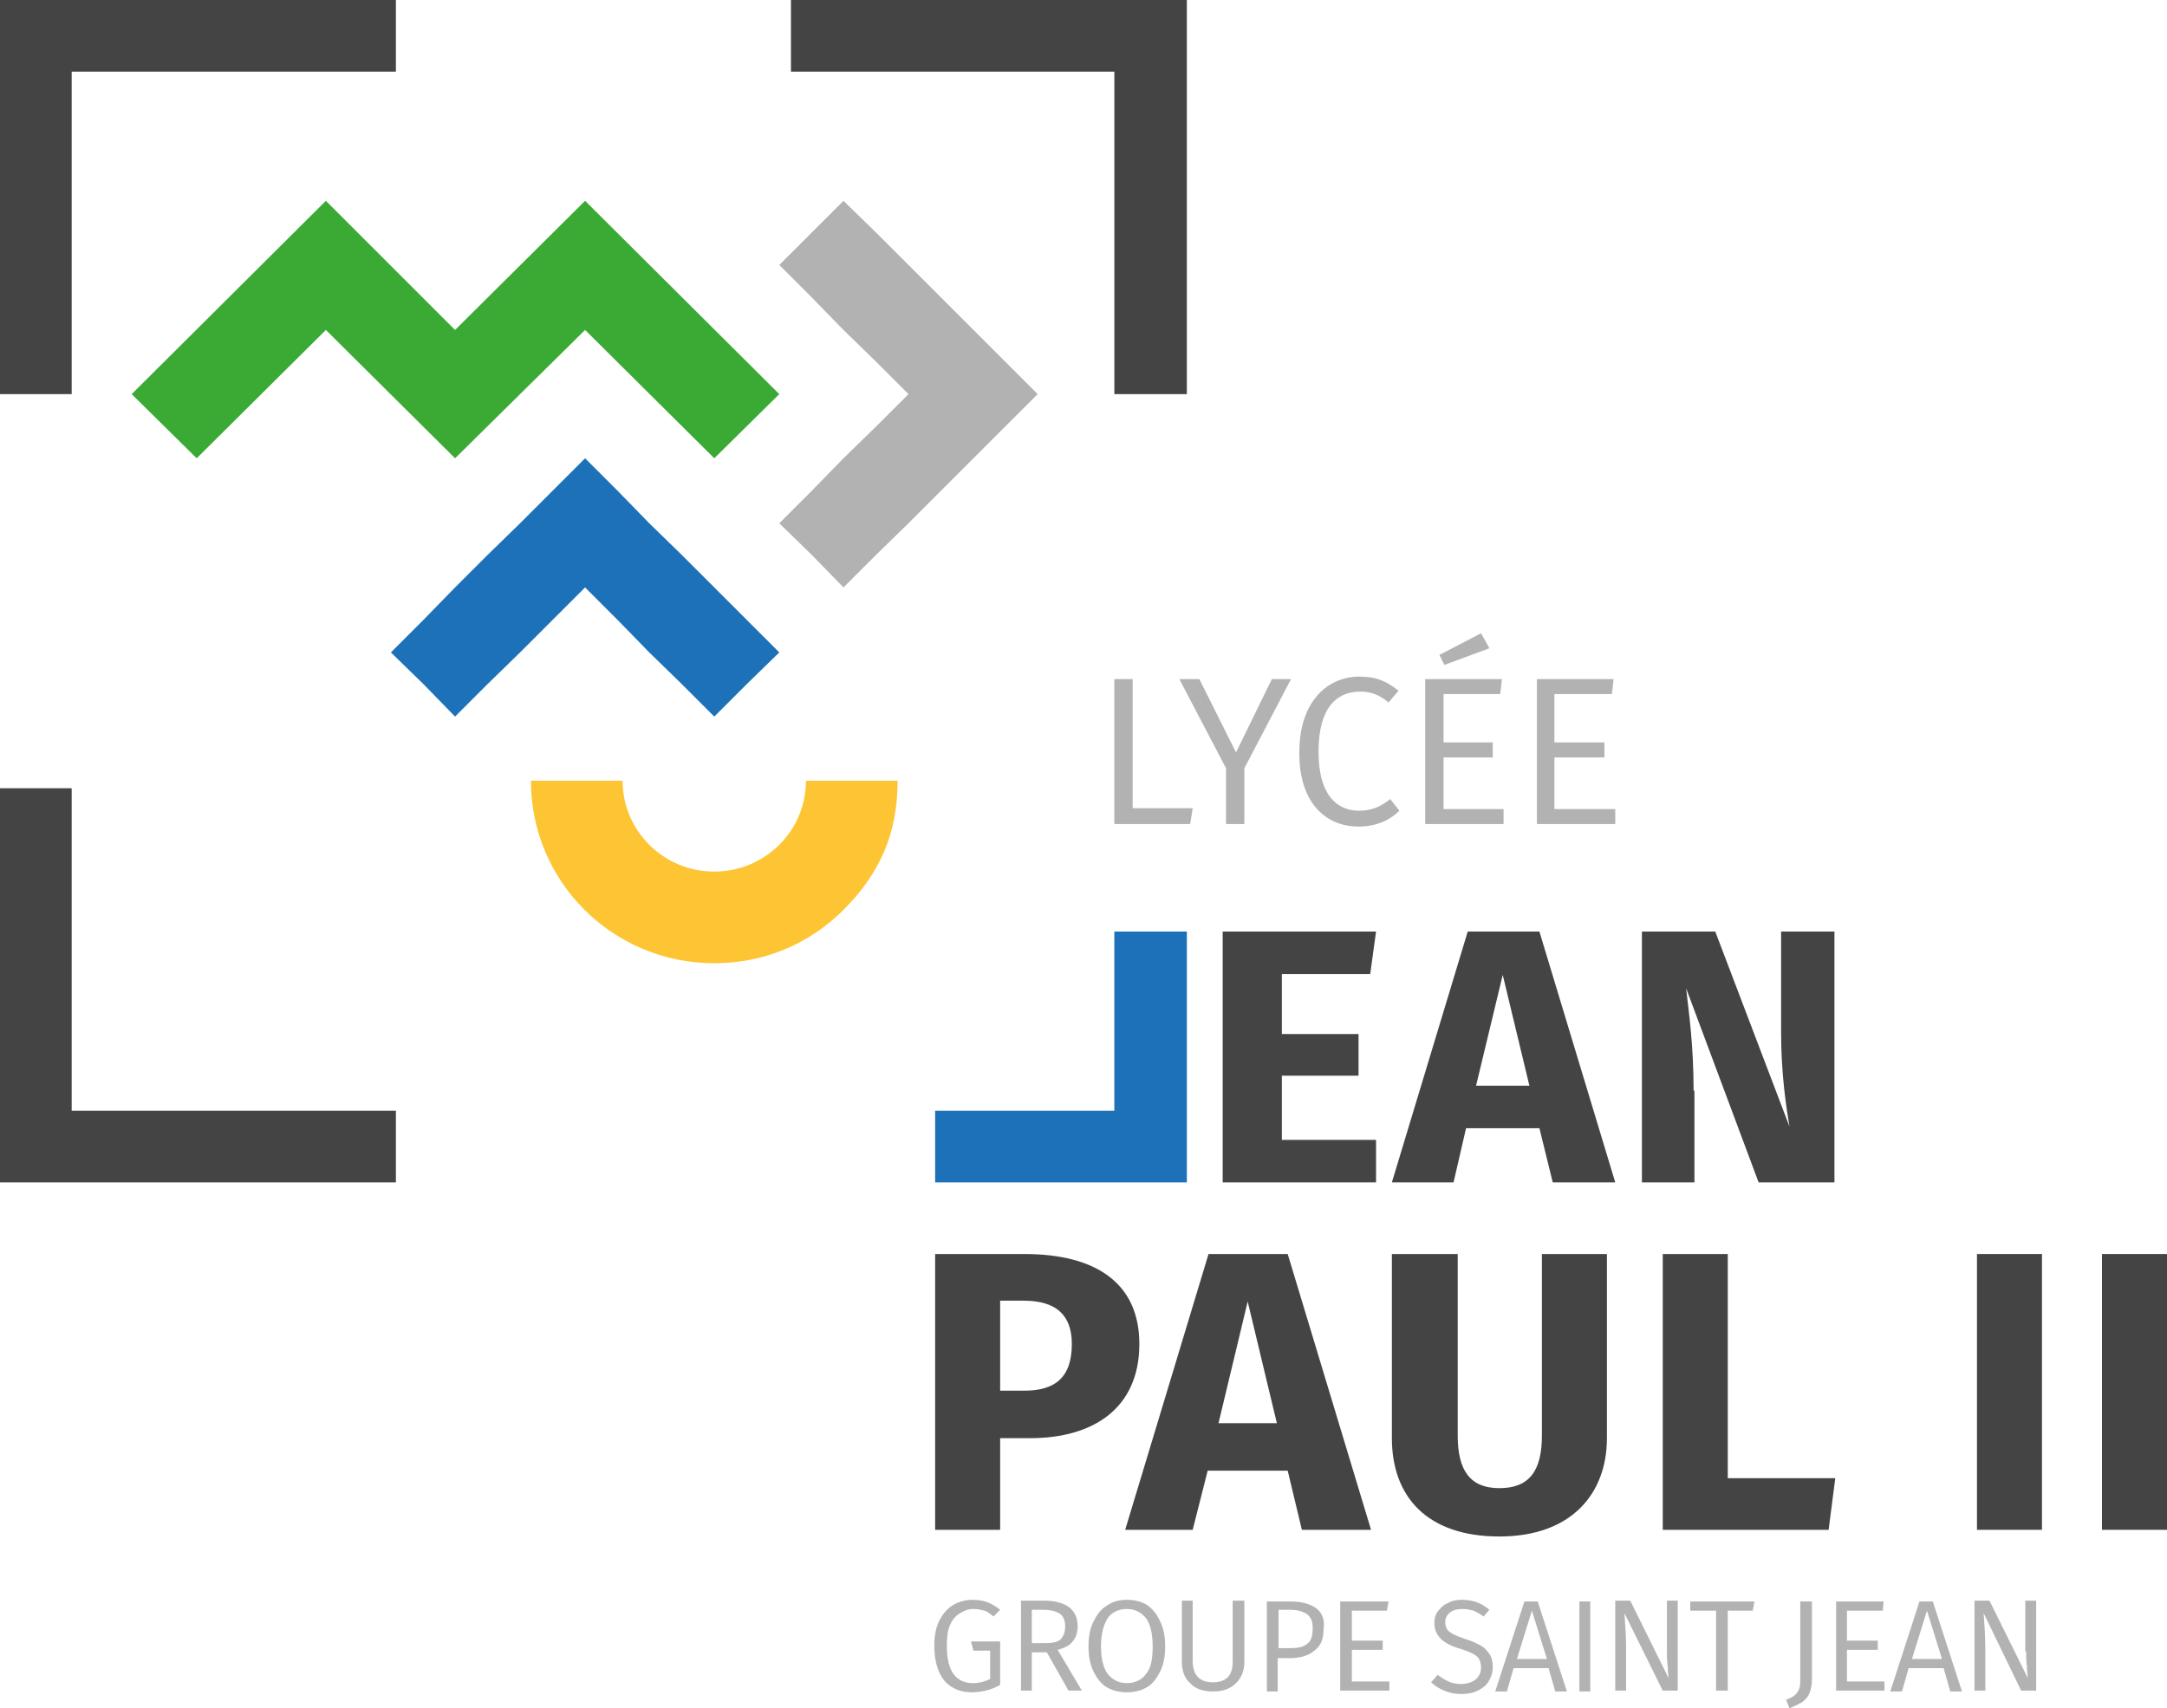 <?xml version="1.0" encoding="utf-8"?>
<!-- Generator: Adobe Illustrator 22.0.1, SVG Export Plug-In . SVG Version: 6.00 Build 0)  -->
<svg version="1.1" id="Calque_1" xmlns="http://www.w3.org/2000/svg" xmlns:xlink="http://www.w3.org/1999/xlink" x="0px" y="0px"
	 viewBox="0 0 260 205" style="enable-background:new 0 0 260 205;" xml:space="preserve">
<style type="text/css">
	.st0{fill:#1D71B8;}
	.st1{fill:#454444;}
	.st2{fill:#B2B2B2;}
	.st3{fill:#3AAA35;}
	.st4{fill:#FDC533;}
</style>
<g>
	<polygon class="st0" points="125.1,133.3 120.8,133.3 116.5,133.3 112.2,133.3 112.2,137.6 112.2,141.9 116.5,141.9 120.8,141.9 
		125.1,141.9 129.4,141.9 133.7,141.9 138.1,141.9 142.4,141.9 142.4,137.6 142.4,133.3 142.4,129 142.4,124.7 142.4,120.4 
		142.4,116.1 142.4,111.8 138.1,111.8 133.7,111.8 133.7,116.1 133.7,120.4 133.7,124.7 133.7,129 133.7,133.3 129.4,133.3 	"/>
	<polygon class="st1" points="103.5,8.6 107.9,8.6 112.2,8.6 116.5,8.6 120.8,8.6 125.1,8.6 129.4,8.6 133.7,8.6 133.7,12.9 
		133.7,17.2 133.7,21.5 133.7,25.8 133.7,30.1 133.7,34.4 133.7,38.7 133.7,43 133.7,47.3 138.1,47.3 142.4,47.3 142.4,43 
		142.4,38.7 142.4,34.4 142.4,30.1 142.4,25.8 142.4,21.5 142.4,17.2 142.4,12.9 142.4,8.6 142.4,4.3 142.4,0 138.1,0 133.7,0 
		129.4,0 125.1,0 120.8,0 116.5,0 112.2,0 107.9,0 103.5,0 99.2,0 94.9,0 94.9,4.3 94.9,8.6 99.2,8.6 	"/>
	<polygon class="st1" points="38.8,133.3 34.5,133.3 30.2,133.3 25.9,133.3 21.6,133.3 17.3,133.3 12.9,133.3 8.6,133.3 8.6,129 
		8.6,124.7 8.6,120.4 8.6,116.1 8.6,111.8 8.6,107.5 8.6,103.2 8.6,98.9 8.6,94.6 4.3,94.6 0,94.6 0,98.9 0,103.2 0,107.5 0,111.8 
		0,116.1 0,120.4 0,124.7 0,129 0,133.3 0,137.6 0,141.9 4.3,141.9 8.6,141.9 12.9,141.9 17.3,141.9 21.6,141.9 25.9,141.9 
		30.2,141.9 34.5,141.9 38.8,141.9 43.1,141.9 47.5,141.9 47.5,137.6 47.5,133.3 43.1,133.3 	"/>
	<polygon class="st1" points="8.6,47.3 8.6,43 8.6,38.7 8.6,34.4 8.6,30.1 8.6,25.8 8.6,21.5 8.6,17.2 8.6,12.9 8.6,8.6 12.9,8.6 
		17.3,8.6 21.6,8.6 25.9,8.6 30.2,8.6 34.5,8.6 38.8,8.6 43.1,8.6 47.5,8.6 47.5,4.3 47.5,0 43.1,0 38.8,0 34.5,0 30.2,0 25.9,0 
		21.6,0 17.3,0 12.9,0 8.6,0 4.3,0 0,0 0,4.3 0,8.6 0,12.9 0,17.2 0,21.5 0,25.8 0,30.1 0,34.4 0,38.7 0,43 0,47.3 4.3,47.3 	"/>
	<polygon class="st1" points="164.4,116.9 165.1,111.8 146.7,111.8 146.7,141.9 165.1,141.9 165.1,136.8 153.8,136.8 153.8,129.1 
		163,129.1 163,124.1 153.8,124.1 153.8,116.9 	"/>
	<path class="st1" d="M177.1,130.3l3.2-13.3l3.2,13.3H177.1z M176.1,111.8l-9.1,30.1h7.4l1.5-6.5h8.8l1.6,6.5h7.5l-9.1-30.1H176.1z"
		/>
	<polygon class="st2" points="133.7,81.5 133.7,98.9 142.8,98.9 143.1,97 135.9,97 135.9,81.5 	"/>
	<polygon class="st2" points="147.1,92.2 147.1,98.9 149.3,98.9 149.3,92.2 154.9,81.5 152.6,81.5 148.3,90.3 143.9,81.5 
		141.5,81.5 	"/>
	<polygon class="st2" points="178.7,77.8 177.7,76 172.7,78.6 173.3,79.8 	"/>
	<polygon class="st2" points="180.4,97.1 173.2,97.1 173.2,90.9 179.1,90.9 179.1,89.1 173.2,89.1 173.2,83.3 180,83.3 180.2,81.5 
		171,81.5 171,98.9 180.4,98.9 	"/>
	<polygon class="st2" points="186.5,90.9 192.5,90.9 192.5,89.1 186.5,89.1 186.5,83.3 193.4,83.3 193.6,81.5 184.4,81.5 
		184.4,98.9 193.8,98.9 193.8,97.1 186.5,97.1 	"/>
	<path class="st1" d="M149.7,156.2l3.5,14.6h-7L149.7,156.2z M144.9,176.5h9.6l1.7,7.1h8.3l-10-33.1h-9.5l-10,33.1h8.1L144.9,176.5z
		"/>
	<polygon class="st1" points="207.3,150.5 199.5,150.5 199.5,183.6 219.4,183.6 220.2,177.4 207.3,177.4 	"/>
	<rect x="237.2" y="150.5" class="st1" width="7.8" height="33.1"/>
	<rect x="252.2" y="150.5" class="st1" width="7.8" height="33.1"/>
	<polygon class="st2" points="162.2,198 165.9,198 165.9,196.9 162.2,196.9 162.2,193.3 166.4,193.3 166.6,192.2 160.8,192.2 
		160.8,202.9 166.7,202.9 166.7,201.8 162.2,201.8 	"/>
	<path class="st2" d="M182,199.1l1.8-5.8l1.8,5.8H182z M182.9,192.2l-3.5,10.8h1.4l0.8-2.8h4.2l0.8,2.8h1.4l-3.5-10.8H182.9z"/>
	<rect x="189.5" y="192.2" class="st2" width="1.3" height="10.8"/>
	<polygon class="st2" points="202.8,193.3 205.9,193.3 205.9,202.9 207.3,202.9 207.3,193.3 210.3,193.3 210.5,192.2 202.8,192.2 	
		"/>
	<polygon class="st2" points="221.6,198 225.3,198 225.3,196.9 221.6,196.9 221.6,193.3 225.9,193.3 226,192.2 220.3,192.2 
		220.3,202.9 226.1,202.9 226.1,201.8 221.6,201.8 	"/>
	<path class="st2" d="M229.4,199.1l1.8-5.8l1.8,5.8H229.4z M230.3,192.2l-3.5,10.8h1.4l0.8-2.8h4.2l0.8,2.8h1.4l-3.5-10.8H230.3z"/>
	<polygon class="st2" points="116.8,55 120.6,51.2 124.5,47.3 120.6,43.4 116.8,39.6 112.9,35.7 109,31.8 105.1,27.9 101.2,24.1 
		97.4,27.9 93.5,31.8 97.4,35.7 101.2,39.6 105.1,43.4 109,47.3 105.1,51.2 101.2,55 97.4,58.9 93.5,62.8 97.4,66.6 101.2,70.5 
		105.1,66.6 109,62.8 112.9,58.9 	"/>
	<polygon class="st0" points="70.2,70.5 74.1,74.4 77.9,78.3 81.8,82.1 85.7,86 89.6,82.1 93.5,78.3 89.6,74.4 85.7,70.5 81.8,66.6 
		77.9,62.8 74.1,58.9 70.2,55 66.3,58.9 62.4,62.8 58.5,66.6 54.6,70.5 50.8,74.4 46.9,78.3 50.8,82.1 54.6,86 58.5,82.1 62.4,78.3 
		66.3,74.4 	"/>
	<polygon class="st3" points="39.1,24.1 15.8,47.3 23.6,55 39.1,39.6 54.6,55 70.2,39.6 85.7,55 93.5,47.3 70.2,24.1 54.6,39.6 	"/>
	<path class="st4" d="M96.7,93.7c0,6-4.9,10.9-11,10.9c-6.1,0-11-4.9-11-10.9h-5.5h-5.5c0,12.1,9.8,21.9,22,21.9
		c6.1,0,11.5-2.4,15.5-6.4c4.3-4.3,6.5-9.1,6.5-15.5h-5.5H96.7z"/>
	<path class="st2" d="M163,99.2c2.3,0,3.9-0.9,4.9-1.9l-1.1-1.4c-1,0.8-2.1,1.4-3.7,1.4c-2.8,0-4.9-2-4.9-7.1c0-5.3,2.2-7.2,5-7.2
		c1.3,0,2.3,0.4,3.4,1.3l1.2-1.4c-1.4-1.1-2.6-1.7-4.7-1.7c-3.9,0-7.2,3.1-7.2,9C155.8,96,158.8,99.2,163,99.2"/>
	<path class="st1" d="M203.2,130.9c0-5.6-0.6-9.6-0.9-12.3l8.7,23.3h9.1v-30.1h-6.4V124c0,4.8,0.6,8.8,1,11.2l-8.9-23.4h-8.8v30.1
		h6.3V130.9z"/>
	<path class="st1" d="M120,156.1h2.8c3.9,0,5.8,1.7,5.8,5.2c0,4.1-2.1,5.6-5.7,5.6H120V156.1z M112.2,183.6h7.8v-11h3.6
		c7.6,0,13.1-3.6,13.1-11.3c0-7.3-5.2-10.8-13.8-10.8h-10.7V183.6z"/>
	<path class="st1" d="M185,172.3c0,4.2-1.5,6.3-5.1,6.3c-3.5,0-5-2.1-5-6.3v-21.8H167v22.1c0,7,4.2,11.8,12.9,11.8
		c8.6,0,12.9-5.1,12.9-11.8v-22.1H185V172.3z"/>
	<path class="st2" d="M243.1,198.2c0,0.6,0,1.2,0.1,1.8c0,0.7,0.1,1.1,0.1,1.4l-4.6-9.3h-1.8v10.8h1.3v-5.2c0-1.3-0.1-2.7-0.2-4.1
		l4.5,9.3h1.8v-10.8h-1.3V198.2z"/>
	<path class="st2" d="M216,201.4c0,0.5,0,0.9-0.1,1.2c-0.1,0.3-0.3,0.6-0.5,0.8c-0.2,0.2-0.6,0.4-1.1,0.6l0.4,1
		c0.6-0.2,1.1-0.5,1.5-0.7c0.4-0.3,0.7-0.6,0.9-1.1c0.2-0.5,0.3-1,0.3-1.7v-9.3H216V201.4z"/>
	<path class="st2" d="M200,198.2c0,0.6,0,1.2,0.1,1.8c0,0.7,0.1,1.1,0.1,1.4l-4.6-9.3h-1.8v10.8h1.3v-5.2c0-1.3-0.1-2.7-0.2-4.1
		l4.6,9.3h1.8v-10.8H200V198.2z"/>
	<path class="st2" d="M177.5,197.4c-0.4-0.2-1-0.5-1.7-0.7c-0.6-0.2-1.1-0.4-1.5-0.6c-0.3-0.2-0.6-0.4-0.7-0.6
		c-0.1-0.2-0.2-0.5-0.2-0.8c0-0.5,0.2-0.9,0.6-1.2s0.9-0.4,1.5-0.4c0.5,0,0.9,0.1,1.3,0.2c0.4,0.2,0.8,0.4,1.2,0.7l0.7-0.8
		c-0.5-0.4-0.9-0.7-1.5-0.9c-0.5-0.2-1.1-0.3-1.8-0.3c-0.6,0-1.2,0.1-1.7,0.4c-0.5,0.2-0.9,0.6-1.2,1c-0.3,0.4-0.4,0.9-0.4,1.4
		c0,0.8,0.3,1.4,0.8,1.9c0.5,0.5,1.3,0.9,2.4,1.2c0.6,0.2,1.1,0.4,1.5,0.6c0.3,0.2,0.6,0.4,0.7,0.7c0.1,0.2,0.2,0.6,0.2,0.9
		c0,0.6-0.2,1.1-0.7,1.5c-0.4,0.3-1,0.5-1.7,0.5c-0.6,0-1.1-0.1-1.5-0.3c-0.5-0.2-0.9-0.5-1.3-0.8l-0.8,0.9c1,0.9,2.2,1.4,3.6,1.4
		c0.8,0,1.4-0.1,2-0.4c0.6-0.3,1-0.6,1.3-1.1c0.3-0.5,0.5-1,0.5-1.7c0-0.6-0.1-1.2-0.4-1.6C178.3,197.9,177.9,197.6,177.5,197.4"/>
	<path class="st2" d="M156.8,197.3c-0.5,0.4-1.1,0.5-2,0.5h-1.4v-4.6h1.4c0.9,0,1.5,0.2,2,0.5c0.5,0.4,0.7,0.9,0.7,1.7
		C157.5,196.4,157.3,197,156.8,197.3 M157.9,193c-0.7-0.5-1.7-0.8-3.1-0.8H152v10.8h1.3v-4h1.4c1.3,0,2.3-0.3,3-0.9
		c0.8-0.6,1.1-1.4,1.1-2.6C159,194.4,158.6,193.5,157.9,193"/>
	<path class="st2" d="M147.9,199.4c0,0.9-0.2,1.5-0.6,1.9c-0.4,0.4-1,0.6-1.8,0.6c-1.6,0-2.4-0.9-2.4-2.6v-7.2h-1.3v7.3
		c0,1.1,0.3,2,1,2.6c0.6,0.7,1.6,1,2.7,1c1.2,0,2.1-0.3,2.8-1c0.7-0.7,1-1.5,1-2.6v-7.3h-1.4V199.4z"/>
	<path class="st2" d="M137.5,200.9c-0.5,0.7-1.3,1.1-2.3,1.1c-1,0-1.7-0.4-2.3-1.1c-0.5-0.7-0.8-1.8-0.8-3.3c0-1.5,0.3-2.6,0.8-3.4
		c0.5-0.7,1.3-1.1,2.3-1.1c1,0,1.7,0.4,2.3,1.1c0.5,0.7,0.8,1.8,0.8,3.4C138.3,199.1,138.1,200.2,137.5,200.9 M137.6,192.6
		c-0.7-0.4-1.5-0.6-2.4-0.6c-0.9,0-1.7,0.2-2.4,0.7c-0.7,0.4-1.2,1.1-1.6,1.9c-0.4,0.8-0.6,1.8-0.6,3c0,1.2,0.2,2.2,0.6,3
		c0.4,0.8,0.9,1.5,1.6,1.9c0.7,0.4,1.5,0.6,2.4,0.6s1.7-0.2,2.4-0.6c0.7-0.4,1.2-1.1,1.6-1.9c0.4-0.8,0.6-1.8,0.6-3
		c0-1.2-0.2-2.2-0.6-3C138.8,193.7,138.3,193.1,137.6,192.6"/>
	<path class="st2" d="M125.4,197.2h-1.6v-4h1.4c0.9,0,1.6,0.2,2,0.5c0.4,0.3,0.6,0.8,0.6,1.5c0,0.7-0.2,1.2-0.6,1.6
		C126.8,197.1,126.2,197.2,125.4,197.2 M128.7,197c0.4-0.5,0.6-1.1,0.6-1.8c0-1-0.3-1.7-1-2.3c-0.7-0.5-1.7-0.8-3-0.8h-2.8v10.8h1.3
		v-4.6h1.8l2.6,4.6h1.6l-2.9-4.9C127.7,197.8,128.3,197.5,128.7,197"/>
	<path class="st2" d="M116.8,198.1h2v3.4c-0.6,0.3-1.3,0.5-2.1,0.5c-1,0-1.8-0.4-2.3-1.1c-0.5-0.7-0.8-1.8-0.8-3.4
		c0-1,0.1-1.9,0.4-2.5c0.3-0.7,0.7-1.1,1.2-1.4c0.5-0.3,1-0.5,1.6-0.5c0.5,0,0.9,0.1,1.3,0.2c0.4,0.1,0.7,0.4,1.1,0.7l0.8-0.8
		c-0.5-0.4-1-0.7-1.5-0.9c-0.5-0.2-1.1-0.3-1.8-0.3c-0.8,0-1.6,0.2-2.3,0.6c-0.7,0.4-1.3,1.1-1.7,1.9c-0.4,0.8-0.6,1.8-0.6,3
		c0,1.8,0.4,3.2,1.2,4.2c0.8,0.9,1.9,1.4,3.2,1.4c1.3,0,2.5-0.3,3.5-0.9V197h-3.5L116.8,198.1z"/>
</g>
</svg>
